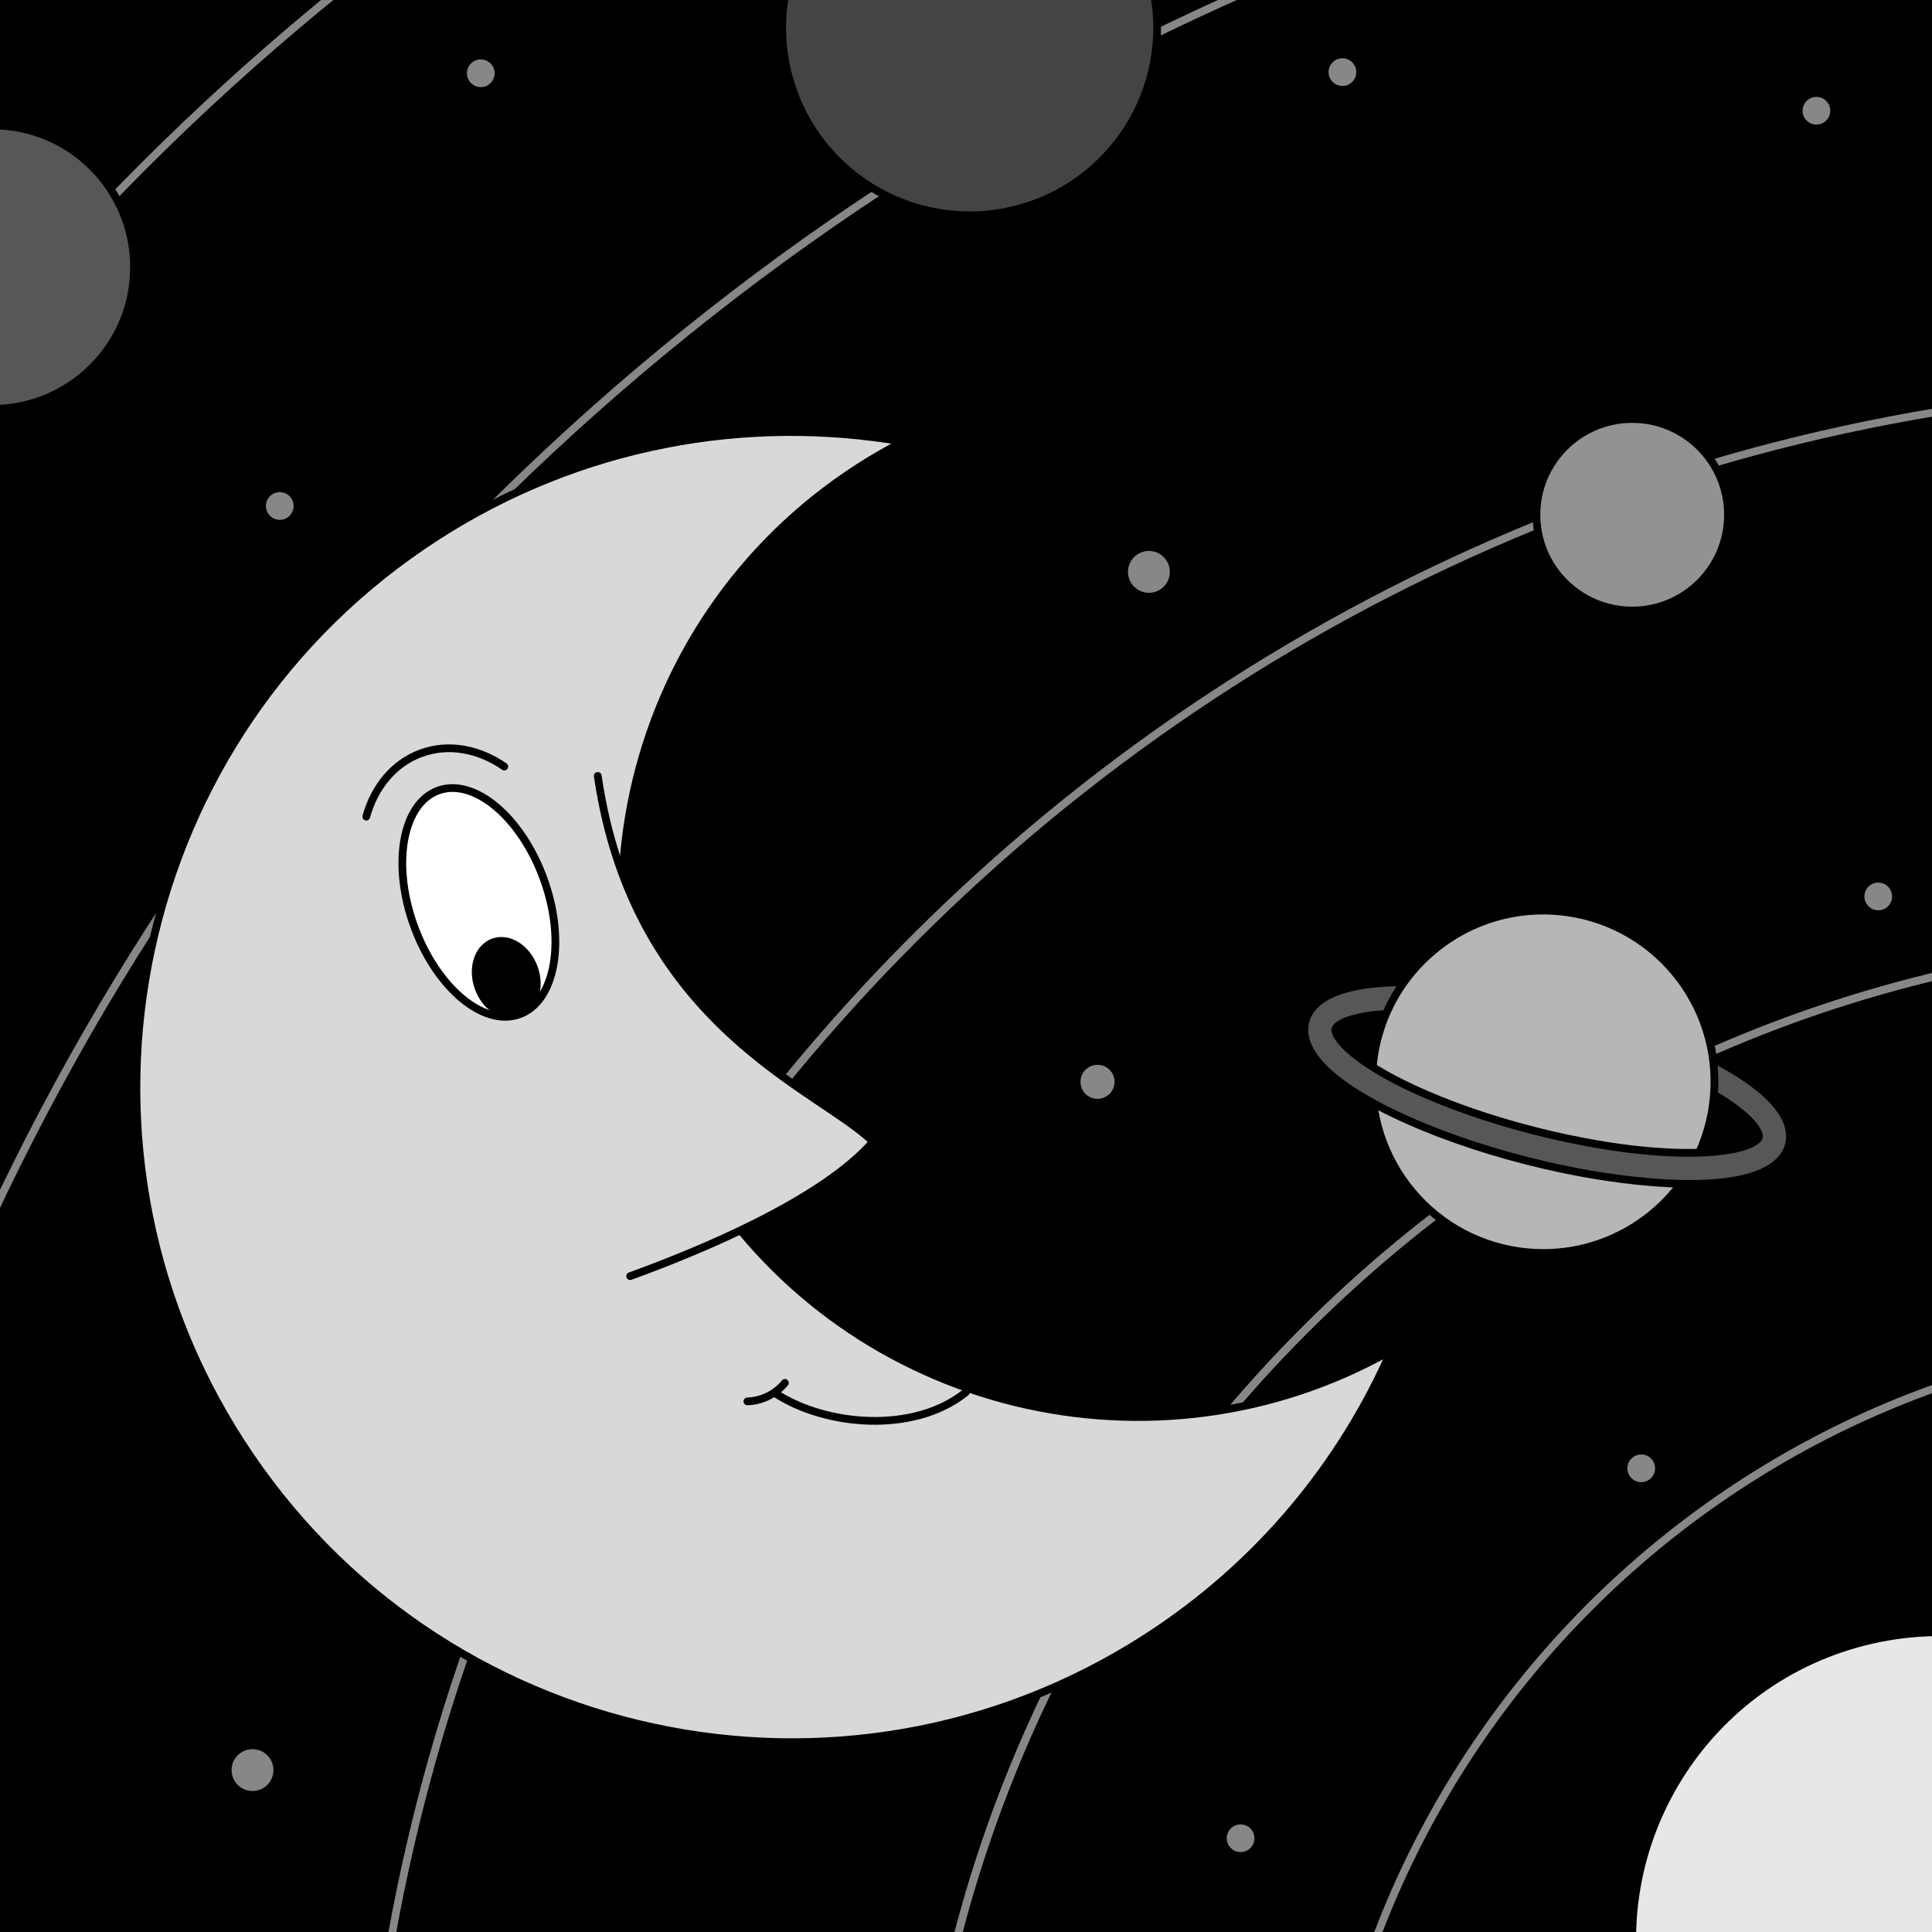 <?xml version="1.0" encoding="utf-8"?>
<!-- Generator: Adobe Illustrator 16.0.0, SVG Export Plug-In . SVG Version: 6.00 Build 0)  -->
<!DOCTYPE svg PUBLIC "-//W3C//DTD SVG 1.1//EN" "http://www.w3.org/Graphics/SVG/1.1/DTD/svg11.dtd">
<svg version="1.1" xmlns="http://www.w3.org/2000/svg" xmlns:xlink="http://www.w3.org/1999/xlink" x="0px" y="0px" width="250px"
	 height="250px" viewBox="0 0 250 250" enable-background="new 0 0 250 250" xml:space="preserve">
<rect x="0" y="0" width="250" height="250" fill="#333333" stroke="none"/>
<g id="BG">
</g>
<g id="Layer_1">
	<g>
		<defs>
			<rect id="SVGID_1_" x="-900" width="250" height="250"/>
		</defs>
		<clipPath id="SVGID_2_">
			<use xlink:href="#SVGID_1_"  overflow="visible"/>
		</clipPath>
	</g>
	<g>
		<defs>
			<rect id="SVGID_3_" x="-300" width="250" height="250"/>
		</defs>
		<clipPath id="SVGID_4_">
			<use xlink:href="#SVGID_3_"  overflow="visible"/>
		</clipPath>
		<path clip-path="url(#SVGID_4_)" stroke="#000000" stroke-linecap="round" stroke-linejoin="round" stroke-miterlimit="10" d="
			M29.832,242.011c-22.723-11.647-55.434-17.808-74.104-20.563c0.018-0.056,0.043-0.106,0.054-0.163
			c0.015-0.077,0.01-0.157,0.019-0.235c18.808,1.152,48.126,1.033,71.663-9.235c2.472-1.079,2.118-3.018-0.795-4.331
			c-2.915-1.315-7.28-1.505-9.753-0.424c-24.345,10.618-55.469,8.626-70.785,7.177c-0.951-0.205-1.946-0.376-2.98-0.497
			c-121.255-14.081-255.382,18.625-261.03,20.023c-6.121,1.517-7.38,5.212-2.81,8.254c2.588,1.725,6.497,2.868,10.511,3.263
			c3.069,0.3,6.199,0.16,8.854-0.495c1.303-0.321,131.425-31.991,242.158-19.154c0.081,0.01,0.163,0.014,0.243,0.021
			c4.549,0.485,51.402,5.737,79.021,19.894c1.275,0.653,2.913,1.073,4.572,1.236c1.88,0.183,3.786,0.037,5.215-0.483
			C32.573,245.323,32.549,243.402,29.832,242.011z"/>
	</g>
	<g>
		<defs>
			<rect id="SVGID_15_" width="250" height="250"/>
		</defs>
		<clipPath id="SVGID_6_">
			<use xlink:href="#SVGID_15_"  overflow="visible"/>
		</clipPath>
		
			<rect x="-7.786" y="-7.786" clip-path="url(#SVGID_6_)" stroke="#000000" stroke-linecap="round" stroke-linejoin="round" stroke-miterlimit="10" width="265.572" height="265.573"/>
		
			<circle clip-path="url(#SVGID_6_)" fill="#878787" stroke="#000000" stroke-linecap="round" stroke-linejoin="round" stroke-miterlimit="10" cx="32.675" cy="229.049" r="3.208"/>
		
			<circle clip-path="url(#SVGID_6_)" fill="#878787" stroke="#000000" stroke-linecap="round" stroke-linejoin="round" stroke-miterlimit="10" cx="148.667" cy="74" r="3.208"/>
		
			<circle clip-path="url(#SVGID_6_)" fill="#878787" stroke="#000000" stroke-linecap="round" stroke-linejoin="round" stroke-miterlimit="10" cx="160.534" cy="237.867" r="2.292"/>
		
			<circle clip-path="url(#SVGID_6_)" fill="#878787" stroke="#000000" stroke-linecap="round" stroke-linejoin="round" stroke-miterlimit="10" cx="235.046" cy="14.332" r="2.292"/>
		
			<circle clip-path="url(#SVGID_6_)" fill="#878787" stroke="#000000" stroke-linecap="round" stroke-linejoin="round" stroke-miterlimit="10" cx="173.708" cy="9.333" r="2.292"/>
		
			<circle clip-path="url(#SVGID_6_)" fill="#878787" stroke="#000000" stroke-linecap="round" stroke-linejoin="round" stroke-miterlimit="10" cx="62.214" cy="9.482" r="2.292"/>
		
			<circle clip-path="url(#SVGID_6_)" fill="#878787" stroke="#000000" stroke-linecap="round" stroke-linejoin="round" stroke-miterlimit="10" cx="36.202" cy="65.476" r="2.292"/>
		
			<circle clip-path="url(#SVGID_6_)" fill="#878787" stroke="#000000" stroke-linecap="round" stroke-linejoin="round" stroke-miterlimit="10" cx="212.375" cy="190" r="2.292"/>
		
			<circle clip-path="url(#SVGID_6_)" fill="#878787" stroke="#000000" stroke-linecap="round" stroke-linejoin="round" stroke-miterlimit="10" cx="243.042" cy="116" r="2.292"/>
		
			<circle clip-path="url(#SVGID_6_)" fill="#878787" stroke="#000000" stroke-linecap="round" stroke-linejoin="round" stroke-miterlimit="10" cx="142.018" cy="139.987" r="2.704"/>
		
			<path clip-path="url(#SVGID_6_)" fill="none" stroke="#878787" stroke-linecap="round" stroke-linejoin="round" stroke-miterlimit="10" d="
			M118.398,293.93c0-95.181,77.159-172.34,172.34-172.34"/>
		
			<path clip-path="url(#SVGID_6_)" fill="none" stroke="#878787" stroke-linecap="round" stroke-linejoin="round" stroke-miterlimit="10" d="
			M118.398,293.93c0-95.181,77.159-172.34,172.34-172.34"/>
		
			<path clip-path="url(#SVGID_6_)" fill="none" stroke="#878787" stroke-linecap="round" stroke-linejoin="round" stroke-miterlimit="10" d="
			M170.385,293.24c0-66.626,54.011-120.637,120.637-120.637"/>
		
			<path clip-path="url(#SVGID_6_)" fill="none" stroke="#878787" stroke-linecap="round" stroke-linejoin="round" stroke-miterlimit="10" d="
			M206.774,292.759c0-46.639,37.808-84.446,84.446-84.446"/>
		
			<path clip-path="url(#SVGID_6_)" fill="none" stroke="#878787" stroke-linecap="round" stroke-linejoin="round" stroke-miterlimit="10" d="
			M46.83,293.93c0-134.707,109.201-243.908,243.908-243.908"/>
		
			<path clip-path="url(#SVGID_6_)" fill="none" stroke="#878787" stroke-linecap="round" stroke-linejoin="round" stroke-miterlimit="10" d="
			M-31.358,293.93c0-177.889,144.206-322.098,322.097-322.098"/>
		
			<path clip-path="url(#SVGID_6_)" fill="none" stroke="#878787" stroke-linecap="round" stroke-linejoin="round" stroke-miterlimit="10" d="
			M-75.899,249.389c0-177.89,144.206-322.098,322.097-322.098"/>
		<g clip-path="url(#SVGID_6_)">
			<path fill="#B7B6B6" stroke="#000000" stroke-linecap="round" stroke-linejoin="round" stroke-miterlimit="10" d="
				M221.641,143.01c1.673-12.121-6.797-23.301-18.917-24.973c-10.021-1.382-19.396,4.167-23.289,12.979
				c-0.817,1.848-1.393,3.838-1.682,5.939c-1.673,12.12,6.797,23.301,18.917,24.973c10.604,1.461,20.49-4.84,23.916-14.558
				C221.074,145.981,221.432,144.524,221.641,143.01z"/>
			<path fill="#575756" stroke="#000000" stroke-linecap="round" stroke-linejoin="round" stroke-miterlimit="10" d="
				M186.517,146.734L186.517,146.734c-5.412-2.049-14.841-6.227-17.187-11.199c-0.847-1.795-0.705-3.568,0.397-4.994
				c4.318-5.586,21.239-2.9,26.322-1.943c6.124,1.152,12.293,2.871,17.839,4.971c5.411,2.049,14.839,6.227,17.185,11.201
				c0.847,1.792,0.706,3.566-0.396,4.992c-4.318,5.588-21.241,2.9-26.323,1.943C198.229,150.553,192.062,148.834,186.517,146.734z
				 M212.472,137.31c-5.328-2.017-11.265-3.671-17.162-4.781c-13.286-2.501-21.106-1.236-22.417,0.46
				c-0.084,0.108-0.212,0.273,0.055,0.84c0.926,1.962,5.406,5.539,14.984,9.165v0.001c5.33,2.018,11.264,3.67,17.162,4.779
				c13.287,2.502,21.108,1.237,22.419-0.458c0.084-0.108,0.211-0.272-0.058-0.841C226.53,144.514,222.051,140.935,212.472,137.31z"
				/>
			<path fill="#B7B6B6" stroke="#000000" stroke-linecap="round" stroke-linejoin="round" stroke-miterlimit="10" d="
				M221.201,145.301c0.187-0.748,0.333-1.512,0.439-2.291c1.673-12.121-6.797-23.301-18.917-24.973
				c-10.021-1.382-19.396,4.167-23.289,12.979c-0.817,1.848-1.393,3.838-1.682,5.939"/>
		</g>
		<g clip-path="url(#SVGID_6_)">
			<path fill="#D8D8D8" stroke="#000000" stroke-linecap="round" stroke-linejoin="round" stroke-miterlimit="10" d="
				M91.134,152.791c-19.98-30.979-11.062-72.293,19.921-92.272c1.903-1.229,3.851-2.347,5.826-3.36
				c-20.232-3.509-41.783,0.276-60.396,12.282C17.141,94.814,5.82,147.272,31.193,186.608
				c25.373,39.341,77.83,50.663,117.166,25.291c14.527-9.368,25.226-22.431,31.674-37.16
				C149.49,192.012,110.398,182.663,91.134,152.791z"/>
			<path fill="none" stroke="#000000" stroke-linecap="round" stroke-linejoin="round" stroke-miterlimit="10" d="M96.711,181.342
				c1.894-0.066,3.688-0.969,4.854-2.398"/>
			<path fill="none" stroke="#000000" stroke-linecap="round" stroke-linejoin="round" stroke-miterlimit="10" d="M125,180.143
				c-6.723,5.439-18.203,4.425-24.785,0.085"/>
			<path fill="#D8D8D8" stroke="#000000" stroke-linecap="round" stroke-linejoin="round" stroke-miterlimit="10" d="
				M77.349,100.402c4.74,32.422,28.78,40.557,35.624,47.342c-6.588,7.551-22.307,14.076-31.43,17.387"/>
			<g>
				<path fill="#FFFFFF" stroke="#000000" stroke-linecap="round" stroke-linejoin="round" stroke-miterlimit="10" d="
					M70.354,113.73c2.905,7.998,1.5,15.844-3.135,17.525c-4.633,1.682-10.744-3.439-13.646-11.438
					c-2.903-7.997-1.499-15.845,3.138-17.525C61.346,100.61,67.453,105.73,70.354,113.73z"/>
				
					<ellipse transform="matrix(0.94 -0.341 0.341 0.94 -39.222 29.92)" stroke="#000000" stroke-linecap="round" stroke-linejoin="round" stroke-miterlimit="10" cx="65.509" cy="126.543" rx="3.813" ry="4.895"/>
				<g>
					<path fill="none" stroke="#000000" stroke-linecap="round" stroke-linejoin="round" stroke-miterlimit="10" d="M65.256,99.191
						c-3.276-2.262-7.171-3.032-10.738-1.738c-3.563,1.293-6.059,4.381-7.123,8.219"/>
				</g>
			</g>
		</g>
		
			<circle clip-path="url(#SVGID_6_)" fill="#929292" stroke="#000000" stroke-linecap="round" stroke-linejoin="round" stroke-miterlimit="10" cx="211.207" cy="66.61" r="12.392"/>
		
			<path clip-path="url(#SVGID_6_)" fill="#454444" stroke="#000000" stroke-linecap="round" stroke-linejoin="round" stroke-miterlimit="10" d="
			M149.123-1.807c2.984,13.06-5.183,26.066-18.244,29.053c-13.059,2.986-26.065-5.18-29.051-18.24
			c-2.988-13.059,5.18-26.067,18.24-29.053C133.126-23.033,146.133-14.867,149.123-1.807z"/>
		
			<path clip-path="url(#SVGID_6_)" fill="#E7E7E7" stroke="#000000" stroke-linecap="round" stroke-linejoin="round" stroke-miterlimit="10" d="
			M289.776,242.131c4.894,21.417-8.498,42.747-29.916,47.644c-21.416,4.897-42.745-8.493-47.644-29.911
			c-4.898-21.416,8.495-42.748,29.914-47.645C263.544,207.321,284.873,220.713,289.776,242.131z"/>
		
			<circle clip-path="url(#SVGID_6_)" fill="#575756" stroke="#000000" stroke-linecap="round" stroke-linejoin="round" stroke-miterlimit="10" cx="-0.996" cy="34.568" r="18.341"/>
	</g>
</g>
<g id="Layer_2">
</g>
</svg>
